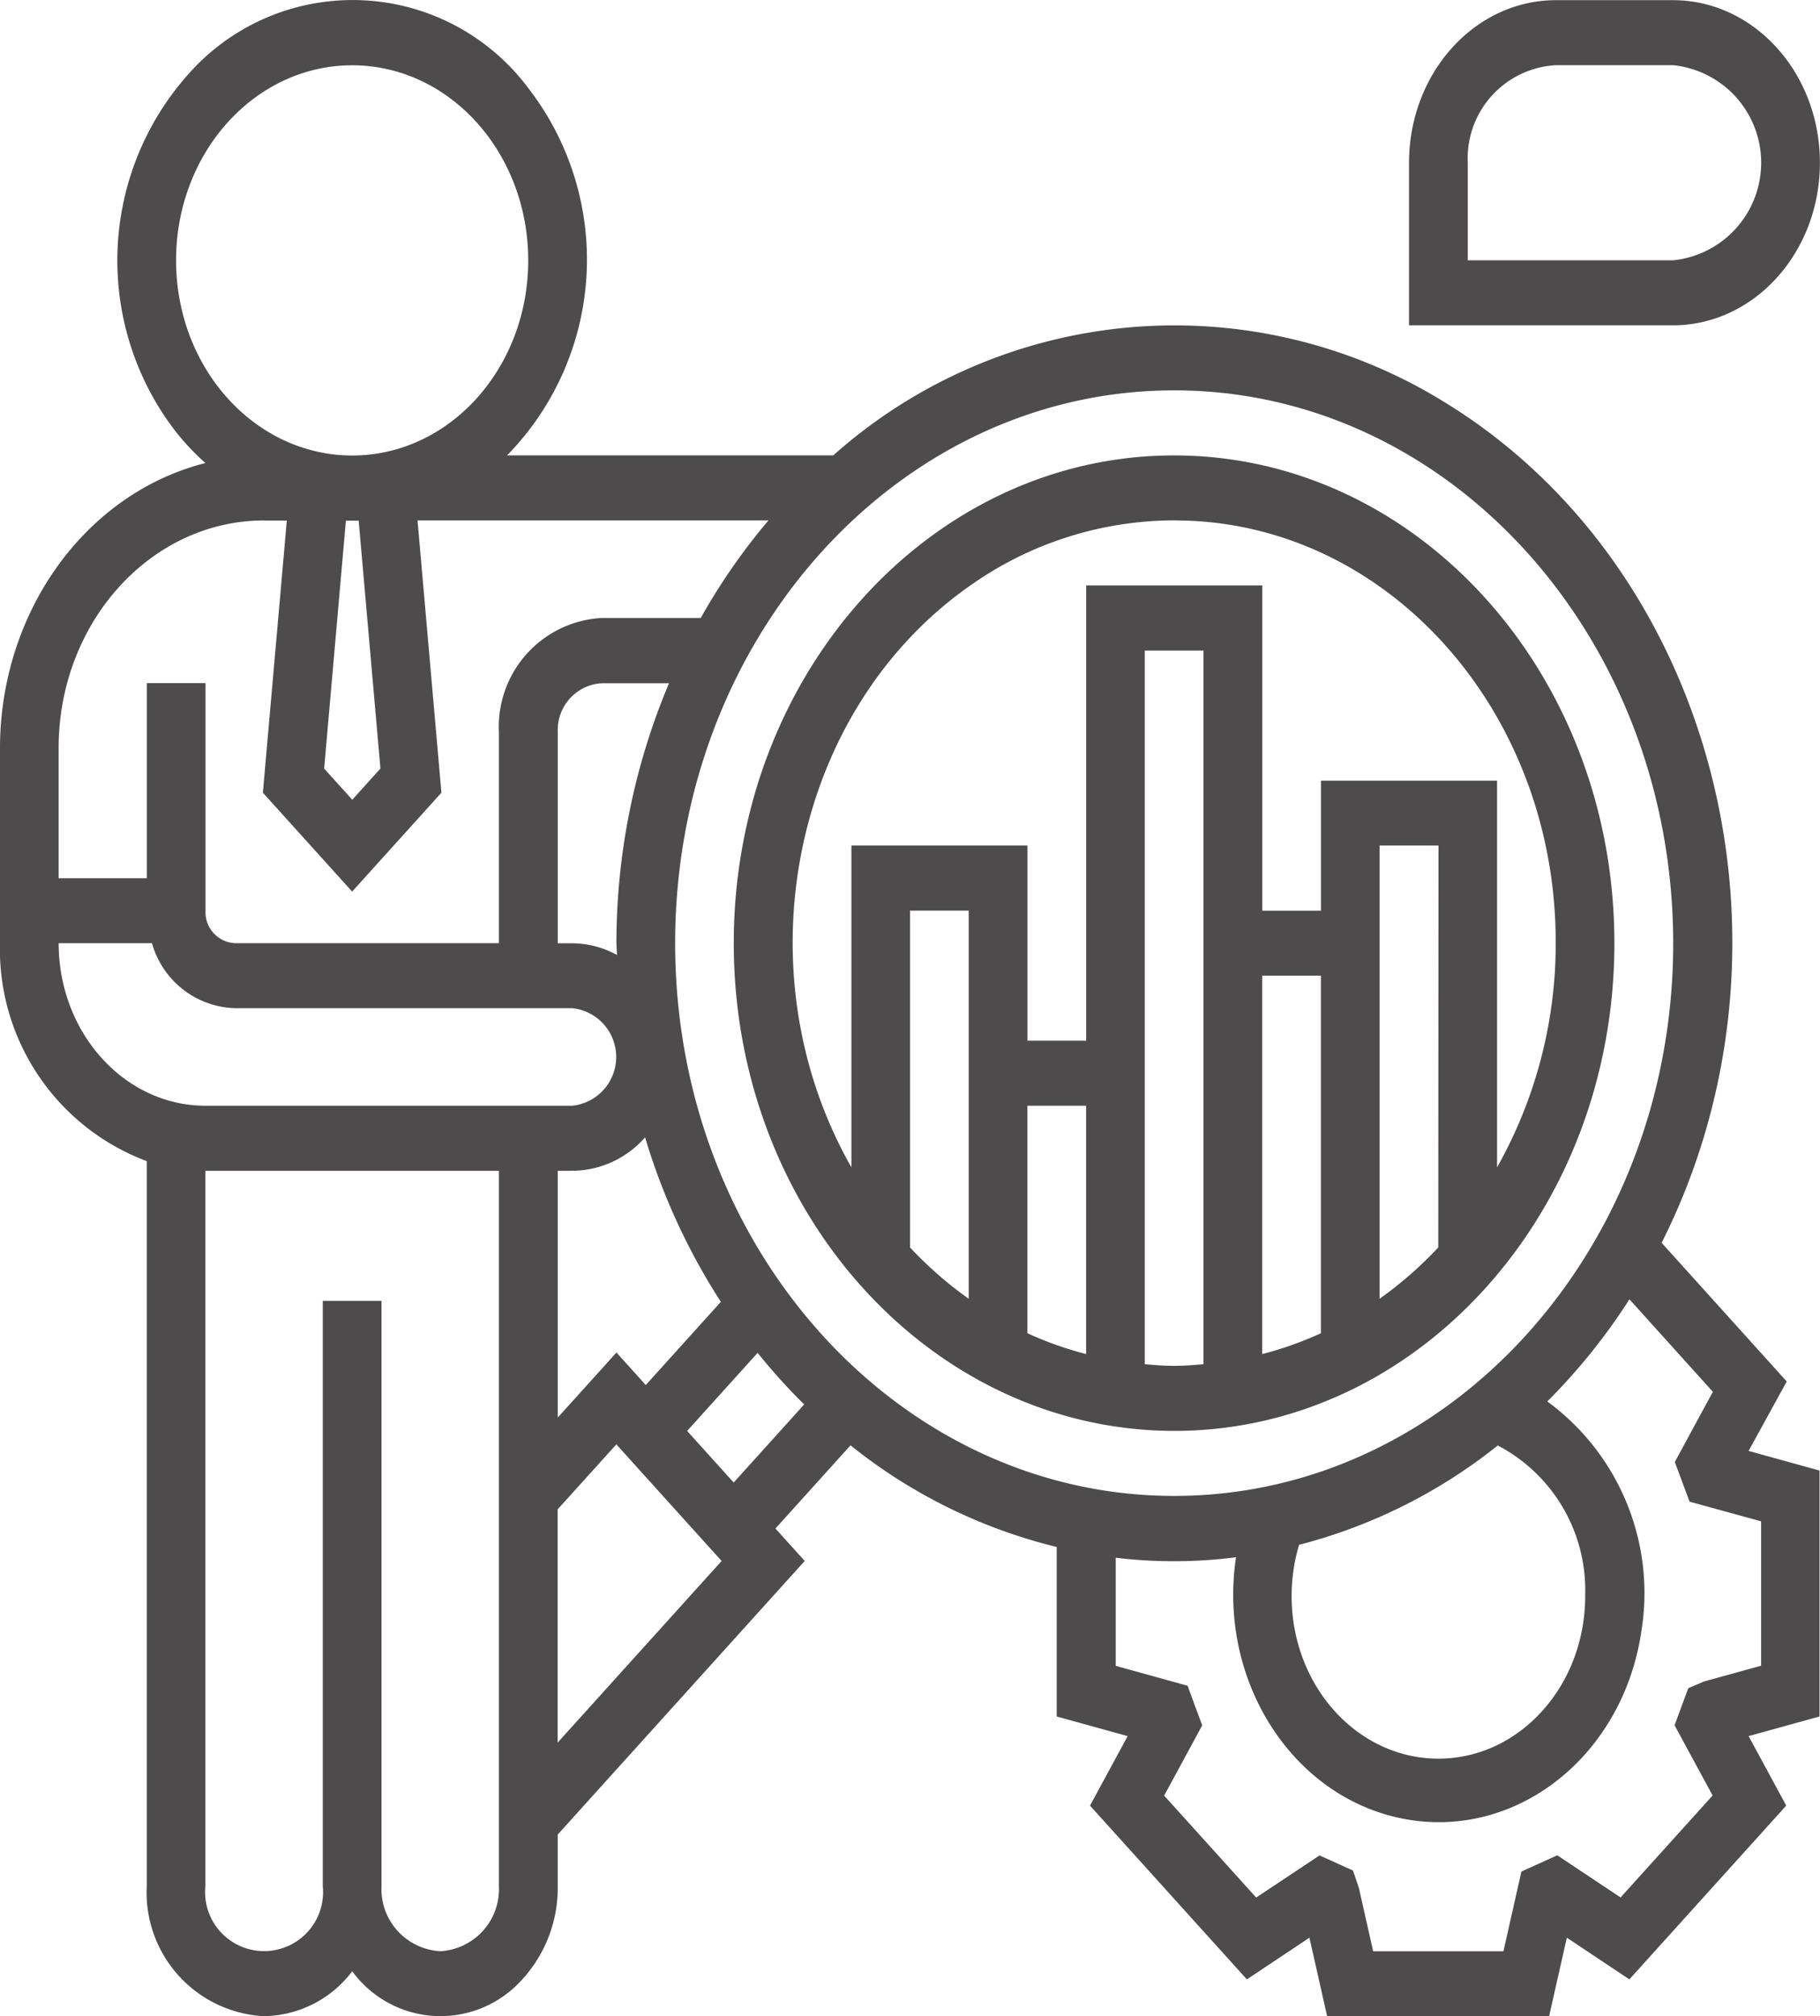 <svg xmlns="http://www.w3.org/2000/svg" id="Group_1654" data-name="Group 1654" width="78.558" height="87.017" viewBox="0 0 78.558 87.017"><path id="Path_4361" data-name="Path 4361" d="M687.722,358.993l-5.4-5.985c6.47-12.841,2.315-29.06-9.278-36.225a22.15,22.15,0,0,0-26.479,2.24H632.487a12.081,12.081,0,0,0,.926-15.838,9.461,9.461,0,0,0-14.3-1.026A12.082,12.082,0,0,0,618.188,318a10.618,10.618,0,0,0,1.277,1.353c-5.179,1.315-8.854,6.415-8.866,12.3v8.421a9.764,9.764,0,0,0,6.336,9.409v31.29a5.345,5.345,0,0,0,5.028,5.613,4.853,4.853,0,0,0,3.841-1.939,4.716,4.716,0,0,0,7.12.581,5.86,5.86,0,0,0,1.75-4.255v-2.226l10.661-11.808-1.264-1.4,3.241-3.59a22.87,22.87,0,0,0,8.9,4.387v7.316l3.062.847-1.625,3,6.771,7.5,2.7-1.8.764,3.389h9.582l.764-3.39,2.7,1.8,6.771-7.5-1.625-3,3.061-.845V362.837l-3.061-.847Zm-4.9-18.918c0,13.177-9.644,23.858-21.541,23.857s-21.539-10.682-21.539-23.859,9.644-23.857,21.541-23.857S682.809,326.9,682.822,340.075Zm-3.8,28.068c.055,3.876-2.736,7.067-6.235,7.128s-6.38-3.032-6.435-6.907a7.734,7.734,0,0,1,.321-2.321,22.89,22.89,0,0,0,8.577-4.289,7.048,7.048,0,0,1,3.774,6.391Zm-41.813-10.4-2.534,2.807V349.9h.632a4.215,4.215,0,0,0,3.137-1.444,27.73,27.73,0,0,0,3.271,7.1l-3.241,3.59Zm0-17.663c0,.171.02.336.023.506a4.052,4.052,0,0,0-1.923-.506h-.632v-9.123a2.014,2.014,0,0,1,1.9-2.1h2.9a28.9,28.9,0,0,0-2.27,11.218Zm-10.188-7.541-1.215,1.346-1.215-1.346.939-10.7h.552ZM618.2,310.608c0-4.651,3.4-8.421,7.6-8.422s7.6,3.769,7.6,8.42-3.4,8.422-7.6,8.422h0c-4.2-.005-7.6-3.775-7.6-8.425Zm3.8,11.227h.98l-1.033,11.746,3.853,4.268,3.853-4.268-1.031-11.751h15.147a26.8,26.8,0,0,0-2.922,4.21h-4.277a4.7,4.7,0,0,0-4.435,4.912v9.123h-11.4a1.337,1.337,0,0,1-1.264-1.4h0v-9.824h-2.534v8.421h-3.807v-5.614c0-5.426,3.974-9.823,8.873-9.828Zm-8.874,18.24h4.034a3.84,3.84,0,0,0,3.569,2.806h14.572a2.117,2.117,0,0,1,0,4.211H619.469C615.971,347.09,613.135,343.95,613.131,340.075ZM629.6,383.581a2.683,2.683,0,0,1-2.533-2.807V355.512h-2.534v25.262a2.547,2.547,0,1,1-5.068,0h0V349.9h12.67v30.876a2.684,2.684,0,0,1-2.53,2.807Zm5.069-9V364.514l2.535-2.807,4.544,5.033Zm7.6-11.227-2.01-2.226,3.043-3.371a25.437,25.437,0,0,0,2.01,2.226Zm44.347,1.675v6.232l-2.468.682-.677.289-.59,1.6,1.642,3.03-3.972,4.4-2.735-1.818-1.546.7-.776,3.442h-5.623l-.617-2.736L669,380.1l-1.445-.652-2.734,1.818-3.972-4.4,1.642-3.03-.632-1.712-3.1-.858V366.6a20.978,20.978,0,0,0,5.192-.021c-.8,5.351,2.461,10.411,7.292,11.3s9.4-2.726,10.2-8.077a10.253,10.253,0,0,0-4.056-9.947,26.207,26.207,0,0,0,3.546-4.409l3.6,3.992-1.642,3.03.637,1.712Z" transform="translate(-610.6 -299.368)" fill="#4d4b4b"></path><path id="Path_4362" data-name="Path 4362" d="M695.7,306.392c0-3.873-2.839-7.012-6.336-7.017H684.3c-3.5.005-6.331,3.144-6.335,7.017v7.017h11.4C692.865,313.4,695.7,310.266,695.7,306.392Zm-15.2,0a4.026,4.026,0,0,1,3.8-4.21h5.068a4.233,4.233,0,0,1,0,8.421H680.5Z" transform="translate(-617.146 -299.368)" fill="#4d4b4b"></path><path id="Path_4363" data-name="Path 4363" d="M664.692,361.126c10.5,0,19-9.425,19-21.051s-8.508-21.051-19.006-21.051-19.005,9.425-19.005,21.051S654.2,361.113,664.692,361.126Zm-6.336-14.034h2.534V357.81a15.044,15.044,0,0,1-2.534-.9Zm-2.534,8.332a17,17,0,0,1-2.534-2.215V338.671h2.534Zm7.6,2.823v-30.8h2.534v30.8c-.419.037-.839.072-1.264.072s-.851-.035-1.269-.072Zm5.068-16.769h2.534v15.433a15.349,15.349,0,0,1-2.534.9Zm7.6,11.731a16.9,16.9,0,0,1-2.534,2.215V335.861H676.1Zm-11.4-31.379c9.08-.018,16.454,8.121,16.47,18.178a19.664,19.664,0,0,1-2.533,9.745V333.061h-7.6v5.614h-2.534V324.637h-7.6v19.648h-2.534v-8.424h-7.6V349.75c-4.843-8.507-2.542-19.752,5.138-25.116a15.29,15.29,0,0,1,8.8-2.807Z" transform="translate(-614.009 -299.368)" fill="#4d4b4b"></path></svg>